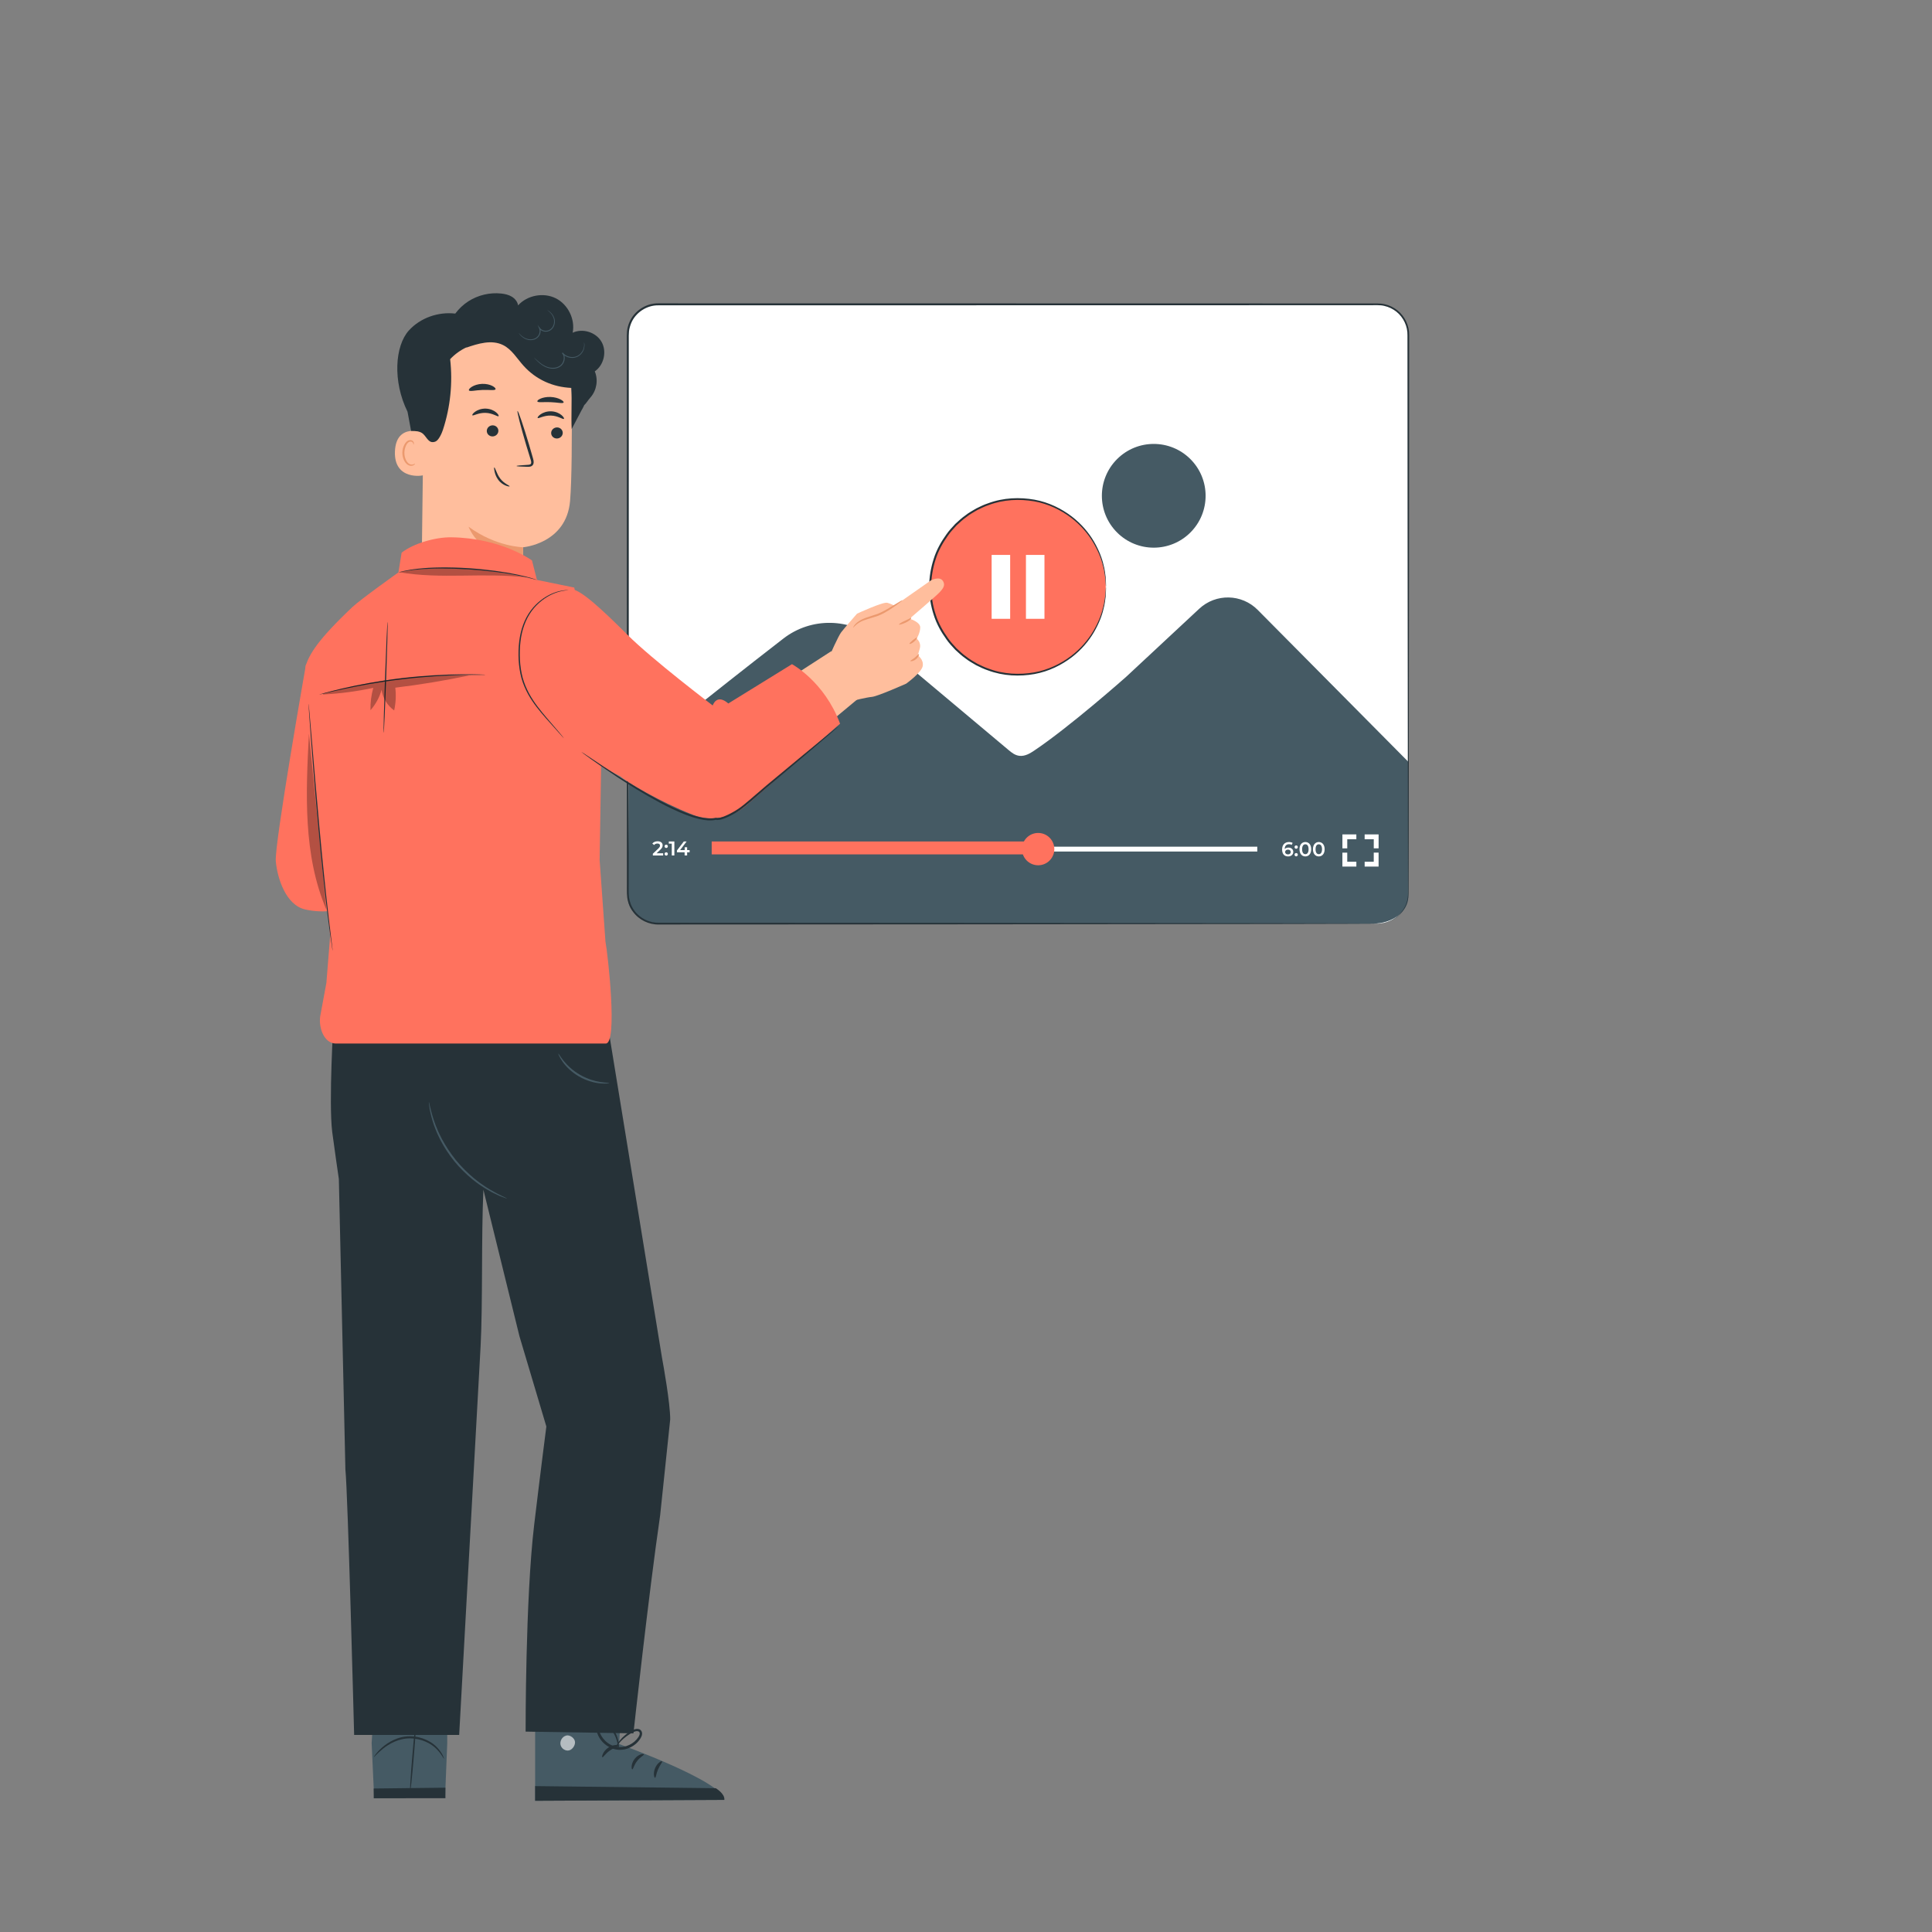 <svg xmlns="http://www.w3.org/2000/svg" xmlns:xlink="http://www.w3.org/1999/xlink" version="1.1" x="0px" y="0px" viewBox="0 0 500 500" style="enable-background:new 0 0 500 500;" xml:space="preserve">



<rect x="0" y="0" width="500" height="500" fill="#808080" stroke="none"/>



<g id="Screen">
	<g>
		<g>
			<path style="fill:#FFFFFF;" d="M356.604,239.032H170.339c-4.345,0-7.867-3.522-7.867-7.867V86.625     c0-4.345,3.522-7.867,7.867-7.867h186.265c4.345,0,7.867,3.522,7.867,7.867v144.54     C364.47,235.51,360.948,239.032,356.604,239.032z"/>
			<path style="fill:#455A64;" d="M325.484,157.835c-4.131-4.166-10.823-4.298-15.115-0.3l-18.9,17.603     c0,0-14.457,12.839-23.832,19.126c-1.082,0.726-2.37,1.501-3.801,1.343c-1.135-0.126-1.998-0.811-2.767-1.455     c-8.302-6.964-16.605-13.929-24.907-20.894l-9.079-7.561c-7.004-5.833-17.122-6.026-24.333-0.451     c-18.625,14.4-39.986,31.644-39.986,31.644l-0.246,35.527c-0.025,3.648,3.878,6.615,8.701,6.615h184.075     c5.068,0,9.177-3.107,9.177-6.94v-34.94L325.484,157.835z"/>
			<g>
				
					<ellipse transform="matrix(0.707 -0.707 0.707 0.707 -3.249 248.742)" style="fill:#455A64;" cx="298.633" cy="128.293" rx="13.426" ry="13.426"/>
			</g>
			<g>
				<path style="fill:#263238;" d="M356.604,239.032c0,0,0.155-0.017,0.461-0.037c0.306-0.011,0.763-0.07,1.351-0.209      c1.146-0.285,2.946-0.989,4.391-2.883c0.708-0.933,1.309-2.151,1.505-3.593c0.116-0.715,0.087-1.48,0.087-2.28      c-0.002-0.799-0.004-1.631-0.006-2.497c-0.007-3.464-0.015-7.459-0.024-11.955c-0.02-17.997-0.048-44.027-0.083-76.19      c-0.01-16.084-0.02-33.702-0.032-52.614c0.058-2.315-1.021-4.619-2.841-6.092c-0.912-0.73-1.993-1.256-3.141-1.515      c-1.141-0.283-2.362-0.159-3.588-0.187c-4.886,0.002-9.85,0.004-14.887,0.006c-10.074,0.004-20.442,0.007-31.075,0.011      c-42.531,0.006-89.288,0.013-138.367,0.02c-2.99-0.04-5.863,1.863-7.005,4.602c-0.277,0.682-0.482,1.395-0.564,2.128      c-0.072,0.723-0.053,1.489-0.054,2.25c0,1.52,0,3.038,0,4.553c0,6.061-0.001,12.081-0.001,18.057      c-0.001,11.953-0.003,23.731-0.004,35.304c-0.005,23.146-0.01,45.472-0.015,66.741c-0.002,5.317-0.003,10.568-0.005,15.749      c0.027,1.285-0.069,2.613,0.083,3.836c0.175,1.234,0.643,2.427,1.387,3.421c1.449,2.029,3.916,3.214,6.376,3.143      c10.075,0.005,19.856,0.009,29.313,0.013c18.914,0.012,36.531,0.022,52.616,0.032c32.163,0.035,58.191,0.063,76.186,0.083      c8.99,0.021,15.971,0.038,20.713,0.049c2.363,0.011,4.166,0.02,5.387,0.026C355.982,239.014,356.604,239.032,356.604,239.032      s-0.622,0.018-1.835,0.027c-1.221,0.006-3.024,0.014-5.387,0.026c-4.742,0.011-11.724,0.028-20.713,0.049      c-17.995,0.02-44.023,0.048-76.186,0.083c-16.084,0.01-33.702,0.02-52.616,0.032c-9.457,0.004-19.238,0.008-29.313,0.013      c-2.581,0.078-5.219-1.178-6.751-3.327c-0.789-1.054-1.289-2.32-1.475-3.63c-0.162-1.334-0.06-2.598-0.09-3.901      c-0.002-5.181-0.004-10.432-0.005-15.749c-0.005-21.268-0.01-43.595-0.015-66.741c-0.001-11.573-0.003-23.351-0.004-35.304      c0-5.977-0.001-11.997-0.001-18.057c0-1.515,0-3.033,0-4.553c0.003-0.758-0.02-1.517,0.058-2.309      c0.088-0.783,0.306-1.546,0.603-2.275c1.219-2.927,4.291-4.96,7.483-4.917c49.078,0.007,95.836,0.014,138.367,0.021      c10.632,0.004,21.001,0.007,31.075,0.011c5.037,0.002,10.001,0.004,14.887,0.006c1.208,0.03,2.453-0.1,3.684,0.201      c1.215,0.276,2.358,0.833,3.321,1.606c1.923,1.554,3.061,4.006,2.997,6.433c-0.011,18.912-0.022,36.53-0.032,52.614      c-0.035,32.163-0.063,58.193-0.083,76.19c-0.009,4.497-0.017,8.492-0.024,11.955c-0.002,0.866-0.004,1.698-0.006,2.497      c-0.004,0.795,0.021,1.569-0.101,2.299c-0.208,1.464-0.826,2.697-1.551,3.637c-1.478,1.908-3.305,2.601-4.462,2.871      c-0.594,0.131-1.054,0.181-1.361,0.184C356.759,239.033,356.604,239.032,356.604,239.032z"/>
			</g>
		</g>
		<g>
			<path style="fill:#FFFFFF;" d="M171.628,220.824v0.57h-2.67v-0.45l1.439-1.367c0.352-0.336,0.414-0.548,0.414-0.75     c0-0.331-0.228-0.523-0.673-0.523c-0.352,0-0.647,0.119-0.848,0.378l-0.471-0.362c0.279-0.378,0.782-0.601,1.376-0.601     c0.787,0,1.294,0.398,1.294,1.04c0,0.352-0.098,0.673-0.6,1.144l-0.968,0.921H171.628z"/>
			<path style="fill:#FFFFFF;" d="M171.992,219.028c0-0.259,0.191-0.43,0.424-0.43c0.233,0,0.424,0.171,0.424,0.43     c0,0.248-0.192,0.429-0.424,0.429C172.183,219.457,171.992,219.276,171.992,219.028z M171.992,221     c0-0.259,0.191-0.429,0.424-0.429c0.233,0,0.424,0.17,0.424,0.429c0,0.248-0.192,0.429-0.424,0.429     C172.183,221.429,171.992,221.248,171.992,221z"/>
			<path style="fill:#FFFFFF;" d="M174.526,217.77v3.623h-0.672v-3.059h-0.766v-0.565H174.526z"/>
			<path style="fill:#FFFFFF;" d="M178.473,220.571h-0.642v0.822h-0.652v-0.822h-1.988v-0.467l1.785-2.334h0.72l-1.682,2.231h1.186     v-0.73h0.632v0.73h0.642V220.571z"/>
		</g>
		<g>
			<rect x="184.392" y="219.122" style="fill:#FFFFFF;" width="140.993" height="1.253"/>
		</g>
		<g>
			<rect x="184.186" y="217.772" style="fill:#FF725E;" width="85.897" height="3.342"/>
		</g>
		<g>
			<path style="fill:#FF725E;" d="M272.857,219.749c0,2.31-1.872,4.182-4.182,4.182c-2.31,0-4.182-1.872-4.182-4.182     c0-2.31,1.872-4.182,4.182-4.182C270.984,215.567,272.857,217.439,272.857,219.749z"/>
		</g>
		<g>
			<path style="fill:#FFFFFF;" d="M334.701,220.468c0,0.721-0.585,1.176-1.325,1.176c-0.988,0-1.568-0.636-1.568-1.801     c0-1.243,0.725-1.925,1.775-1.925c0.362,0,0.709,0.077,0.952,0.232l-0.248,0.508c-0.197-0.13-0.435-0.176-0.689-0.176     c-0.683,0-1.113,0.425-1.113,1.247v0.006c0.218-0.254,0.565-0.378,0.968-0.378C334.168,219.356,334.701,219.79,334.701,220.468z      M334.048,220.499c0-0.378-0.285-0.615-0.724-0.615c-0.435,0-0.735,0.264-0.735,0.621c0,0.341,0.269,0.61,0.75,0.61     C333.759,221.115,334.048,220.877,334.048,220.499z"/>
			<path style="fill:#FFFFFF;" d="M335.028,219.226c0-0.259,0.191-0.43,0.424-0.43c0.232,0,0.424,0.171,0.424,0.43     c0,0.248-0.192,0.429-0.424,0.429C335.218,219.655,335.028,219.474,335.028,219.226z M335.028,221.198     c0-0.259,0.191-0.429,0.424-0.429c0.232,0,0.424,0.17,0.424,0.429c0,0.248-0.192,0.429-0.424,0.429     C335.218,221.627,335.028,221.446,335.028,221.198z"/>
			<path style="fill:#FFFFFF;" d="M336.309,219.78c0-1.19,0.652-1.863,1.511-1.863c0.865,0,1.517,0.673,1.517,1.863     c0,1.19-0.652,1.863-1.517,1.863C336.961,221.644,336.309,220.97,336.309,219.78z M338.659,219.78     c0-0.875-0.341-1.278-0.839-1.278c-0.491,0-0.833,0.404-0.833,1.278c0,0.875,0.342,1.278,0.833,1.278     C338.318,221.058,338.659,220.655,338.659,219.78z"/>
			<path style="fill:#FFFFFF;" d="M339.788,219.78c0-1.19,0.652-1.863,1.511-1.863c0.865,0,1.517,0.673,1.517,1.863     c0,1.19-0.652,1.863-1.517,1.863C340.44,221.644,339.788,220.97,339.788,219.78z M342.138,219.78     c0-0.875-0.341-1.278-0.839-1.278c-0.491,0-0.833,0.404-0.833,1.278c0,0.875,0.342,1.278,0.833,1.278     C341.797,221.058,342.138,220.655,342.138,219.78z"/>
		</g>
		<g>
			<polygon style="fill:#FFFFFF;" points="348.669,219.555 347.416,219.555 347.416,215.942 351.022,215.942 351.022,217.195      348.669,217.195    "/>
		</g>
		<g>
			<polygon style="fill:#FFFFFF;" points="351.025,224.27 347.412,224.27 347.412,220.665 348.665,220.665 348.665,223.017      351.025,223.017    "/>
		</g>
		<g>
			<polygon style="fill:#FFFFFF;" points="356.779,224.27 353.172,224.27 353.172,223.017 355.525,223.017 355.525,220.656      356.779,220.656    "/>
		</g>
		<g>
			<polygon style="fill:#FFFFFF;" points="356.782,219.548 355.529,219.548 355.529,217.195 353.169,217.195 353.169,215.942      356.782,215.942    "/>
		</g>
	</g>
</g>
<g id="Button">
	<g>
		<g>
			<g>
				<g>
					
						<ellipse transform="matrix(0.159 -0.987 0.987 0.159 71.619 387.839)" style="fill:#FF725E;" cx="263.471" cy="151.88" rx="22.754" ry="22.754"/>
					<g>
						<path style="fill:#263238;" d="M286.225,151.88c-0.009,0-0.024-0.125-0.045-0.368c-0.02-0.269-0.047-0.626-0.08-1.079        c-0.016-0.24-0.033-0.504-0.053-0.794c-0.032-0.291-0.096-0.606-0.149-0.948c-0.112-0.685-0.218-1.479-0.483-2.342        c-0.406-1.752-1.233-3.822-2.531-6.014c-1.309-2.183-3.194-4.462-5.757-6.395c-2.555-1.915-5.777-3.543-9.496-4.198        c-3.693-0.632-7.861-0.516-11.829,0.993c-1.01,0.324-1.959,0.824-2.935,1.292c-0.924,0.559-1.898,1.075-2.759,1.775        c-0.915,0.628-1.714,1.414-2.552,2.171c-0.757,0.838-1.552,1.658-2.204,2.609c-1.339,1.86-2.508,3.926-3.215,6.198        c-0.733,2.258-1.128,4.656-1.16,7.097c0.032,2.442,0.426,4.841,1.159,7.1c0.707,2.273,1.876,4.34,3.215,6.2        c0.652,0.951,1.447,1.772,2.204,2.61c0.838,0.757,1.637,1.543,2.552,2.171c0.86,0.7,1.835,1.216,2.759,1.775        c0.976,0.469,1.925,0.969,2.935,1.292c3.969,1.509,8.137,1.626,11.83,0.993c3.718-0.656,6.941-2.284,9.496-4.199        c2.563-1.933,4.448-4.212,5.757-6.395c1.298-2.192,2.125-4.261,2.531-6.014c0.265-0.863,0.371-1.657,0.482-2.342        c0.053-0.343,0.117-0.658,0.149-0.948c0.019-0.29,0.037-0.554,0.053-0.794c0.034-0.453,0.06-0.809,0.08-1.079        C286.201,152.004,286.216,151.88,286.225,151.88s0.012,0.125,0.008,0.369c-0.007,0.27-0.017,0.629-0.029,1.084        c-0.008,0.242-0.018,0.508-0.028,0.8c-0.024,0.293-0.08,0.611-0.125,0.957c-0.096,0.692-0.187,1.495-0.439,2.369        c-0.38,1.775-1.186,3.879-2.477,6.113c-1.302,2.225-3.193,4.555-5.783,6.539c-2.582,1.965-5.853,3.643-9.64,4.331        c-3.76,0.664-8.013,0.562-12.073-0.967c-1.032-0.328-2.004-0.835-3.003-1.312c-0.947-0.568-1.943-1.094-2.824-1.807        c-0.936-0.641-1.756-1.442-2.613-2.215c-0.776-0.854-1.589-1.693-2.258-2.664c-1.372-1.9-2.569-4.014-3.295-6.339        c-0.752-2.311-1.156-4.766-1.188-7.263c0.033-2.496,0.437-4.951,1.19-7.261c0.726-2.324,1.923-4.437,3.295-6.337        c0.669-0.971,1.482-1.809,2.258-2.663c0.857-0.773,1.677-1.573,2.613-2.214c0.881-0.712,1.877-1.238,2.824-1.806        c0.998-0.477,1.97-0.984,3.002-1.312c4.059-1.528,8.311-1.631,12.071-0.967c3.786,0.687,7.058,2.365,9.64,4.33        c2.59,1.984,4.482,4.314,5.784,6.539c1.292,2.235,2.098,4.338,2.478,6.114c0.252,0.875,0.343,1.678,0.439,2.37        c0.045,0.346,0.101,0.664,0.125,0.957c0.01,0.292,0.019,0.559,0.028,0.8c0.012,0.455,0.022,0.814,0.029,1.085        C286.237,151.755,286.234,151.88,286.225,151.88z"/>
					</g>
				</g>
			</g>
		</g>
		<g>
			<rect x="256.636" y="143.612" style="fill:#FFFFFF;" width="4.793" height="16.535"/>
			<rect x="265.513" y="143.612" style="fill:#FFFFFF;" width="4.793" height="16.535"/>
		</g>
	</g>
</g>

<g id="Character">
	<g>
		<g>
			<g>
				<g>
					<g>
						<g>
							<g>
								<g>
									<g>
										<g>
											<g>
												<g>
													<g>
														<g>
															<g>
																<path style="fill:#455A64;" d="M138.494,442.248v23.795l48.959-0.232c-0.356-4.825-27.226-14.451-27.226-14.451                  l0.534-9.111H138.494z"/>
															</g>
														</g>
													</g>
												</g>
											</g>
										</g>
									</g>
								</g>
							</g>
						</g>
						<g style="opacity:0.6;">
							<g>
								<g>
									<g>
										<g>
											<g>
												<g>
													<g>
														<g>
															<g>
																<g>
																	<path style="fill:#FFFFFF;" d="M146.413,449.206c-0.939,0.282-1.574,1.391-1.341,2.377                   c0.233,0.985,1.315,1.667,2.259,1.402c0.943-0.264,1.745-1.572,1.407-2.524c-0.338-0.952-1.651-1.68-2.505-1.189"/>
																</g>
															</g>
														</g>
													</g>
												</g>
											</g>
										</g>
									</g>
								</g>
							</g>
						</g>
						<g>
							<g>
								<g>
									<g>
										<g>
											<g>
												<g>
													<g>
														<g>
															<g>
																<path style="fill:#263238;" d="M138.494,466.043v-3.8l46.743,0.542c0,0,2.437,1.437,2.215,3.026L138.494,466.043z"/>
															</g>
														</g>
													</g>
												</g>
											</g>
										</g>
									</g>
								</g>
							</g>
						</g>
						<g>
							<g>
								<g>
									<g>
										<g>
											<g>
												<g>
													<g>
														<g>
															<g>
																<g>
																	<path style="fill:#263238;" d="M160.226,451.819c-0.004,0.247-1.191,0.377-2.35,1.188                   c-1.179,0.78-1.767,1.858-1.987,1.763c-0.22-0.045,0.113-1.526,1.533-2.482                   C158.832,451.319,160.275,451.592,160.226,451.819z"/>
																</g>
															</g>
														</g>
													</g>
												</g>
											</g>
										</g>
									</g>
								</g>
							</g>
						</g>
						<g>
							<g>
								<g>
									<g>
										<g>
											<g>
												<g>
													<g>
														<g>
															<g>
																<g>
																	<path style="fill:#263238;" d="M166.641,454.021c0.058,0.238-0.966,0.673-1.758,1.73                   c-0.823,1.031-1.01,2.164-1.247,2.156c-0.223,0.042-0.408-1.401,0.601-2.695                   C165.235,453.91,166.632,453.786,166.641,454.021z"/>
																</g>
															</g>
														</g>
													</g>
												</g>
											</g>
										</g>
									</g>
								</g>
							</g>
						</g>
						<g>
							<g>
								<g>
									<g>
										<g>
											<g>
												<g>
													<g>
														<g>
															<g>
																<g>
																	<path style="fill:#263238;" d="M169.527,460.085c-0.215,0.056-0.564-1.173,0.027-2.534                   c0.582-1.366,1.695-1.916,1.799-1.712c0.137,0.201-0.574,0.937-1.043,2.062                   C169.815,459.015,169.762,460.057,169.527,460.085z"/>
																</g>
															</g>
														</g>
													</g>
												</g>
											</g>
										</g>
									</g>
								</g>
							</g>
						</g>
						<g>
							<g>
								<g>
									<g>
										<g>
											<g>
												<g>
													<g>
														<g>
															<g>
																<g>
																	<path style="fill:#263238;" d="M159.751,445.053c-0.096,0.226-1.192-0.098-2.535,0.016                   c-1.345,0.087-2.384,0.571-2.511,0.361c-0.14-0.176,0.868-1.106,2.451-1.217                   C158.737,444.088,159.865,444.858,159.751,445.053z"/>
																</g>
															</g>
														</g>
													</g>
												</g>
											</g>
										</g>
									</g>
								</g>
							</g>
						</g>
					</g>
				</g>
			</g>
			<g>
				<g>
					<g>
						<g>
							<path style="fill:#263238;" d="M160.023,452.884c0.036,0.005,0.161-0.507,0.105-1.454c-0.07-0.933-0.361-2.328-1.297-3.751         c-0.473-0.701-1.092-1.403-1.915-1.975c-0.398-0.273-1.018-0.572-1.653-0.284c-0.595,0.28-0.931,0.932-0.964,1.567         c0.063,2.449,1.857,4.708,4.302,5.567c2.509,0.861,5.161-0.202,6.613-1.924c0.356-0.439,0.699-0.884,0.878-1.469         c0.083-0.286,0.123-0.623,0.007-0.952c-0.111-0.323-0.373-0.581-0.666-0.688c-0.591-0.198-1.093-0.024-1.526,0.147         c-0.425,0.2-0.79,0.407-1.139,0.636c-1.389,0.907-2.275,1.955-2.799,2.715c-0.526,0.767-0.708,1.255-0.675,1.275         c0.11,0.11,1.013-1.879,3.728-3.551c0.655-0.368,1.514-0.897,2.206-0.661c0.303,0.122,0.424,0.472,0.279,0.889         c-0.128,0.41-0.442,0.826-0.77,1.212c-1.325,1.522-3.72,2.447-5.92,1.683c-2.173-0.716-3.811-2.88-3.876-4.836         c0.011-0.453,0.25-0.869,0.577-1.03c0.313-0.164,0.725-0.026,1.091,0.212c0.752,0.493,1.359,1.131,1.823,1.767         c0.926,1.295,1.28,2.596,1.428,3.486C159.994,452.364,159.964,452.881,160.023,452.884z"/>
						</g>
					</g>
				</g>
			</g>
		</g>
		<g>
			<g>
				<g>
					<g>
						<g>
							<g>
								<g>
									<g>
										<polygon style="fill:#455A64;" points="115.746,443.457 115.746,451.141 115.191,464.952 96.836,465.39 96.182,451.141             96.72,442.459           "/>
									</g>
								</g>
							</g>
						</g>
					</g>
				</g>
			</g>
			<g>
				<g>
					<g>
						<g>
							<g>
								<g>
									<g>
										<g>
											<path style="fill:#263238;" d="M106.116,463.911c-0.112,0.005,0.153-4.219,0.59-9.435             c0.437-5.217,0.883-9.45,0.994-9.456c0.112-0.005-0.153,4.218-0.59,9.435             C106.673,459.672,106.228,463.906,106.116,463.911z"/>
										</g>
									</g>
								</g>
							</g>
						</g>
					</g>
				</g>
			</g>
			<g>
				<g>
					<g>
						<g>
							<g>
								<g>
									<g>
										<polygon style="fill:#263238;" points="115.265,462.652 96.72,462.863 96.72,465.39 115.277,465.368           "/>
									</g>
								</g>
							</g>
						</g>
					</g>
				</g>
			</g>
			<g>
				<g>
					<g>
						<g>
							<g>
								<g>
									<g>
										<g>
											<path style="fill:#263238;" d="M96.766,454.713c-0.028-0.021,0.129-0.286,0.469-0.729c0.34-0.442,0.881-1.05,1.636-1.716             c0.756-0.662,1.738-1.381,2.964-1.951c1.214-0.578,2.696-0.986,4.278-0.972c3.175,0.004,5.845,1.527,7.16,3.046             c0.683,0.749,1.104,1.454,1.344,1.956c0.236,0.506,0.323,0.802,0.292,0.814c-0.1,0.055-0.543-1.124-1.922-2.506             c-1.335-1.387-3.868-2.759-6.881-2.766c-3.003-0.016-5.477,1.471-6.982,2.671             C97.59,453.789,96.843,454.775,96.766,454.713z"/>
										</g>
									</g>
								</g>
							</g>
						</g>
					</g>
				</g>
			</g>
		</g>
		<g>
			<path style="fill:#263238;" d="M157.067,263.965l-2.142-3.351l-68.587,3.222c0,0-1.315,21.308-0.362,29.109     c0.306,2.505,1.719,12.202,1.719,12.202l1.693,75.158c0.645,5.964,2.262,68.697,2.262,68.697h27.185l5.543-100.561     c0.585-11.193,0.161-28.154,0.725-40.536l9.338,37.934l6.954,23.341c0,0-1.5,11.578-3.144,25.361     c-2.303,19.313-2.222,53.598-2.222,53.598l27.906,0.446c0,0,3.875-35.617,6.909-56.417l2.604-24.825     c0.015-4.153-1.809-14.308-2.127-15.977L157.067,263.965z"/>
			<g>
				<path style="fill:#455A64;" d="M131.193,310.169c-0.012,0.033-0.458-0.118-1.256-0.422c-0.401-0.146-0.888-0.338-1.429-0.612      c-0.543-0.269-1.183-0.538-1.835-0.938c-0.665-0.376-1.395-0.789-2.13-1.309c-0.762-0.481-1.514-1.08-2.312-1.703      c-1.556-1.291-3.171-2.836-4.652-4.647c-1.467-1.822-2.661-3.711-3.607-5.5c-0.435-0.914-0.879-1.768-1.187-2.616      c-0.353-0.828-0.614-1.625-0.836-2.357c-0.251-0.723-0.385-1.403-0.529-1.992c-0.152-0.588-0.239-1.103-0.292-1.527      c-0.124-0.845-0.175-1.312-0.14-1.317c0.107-0.019,0.346,1.858,1.305,4.726c0.24,0.717,0.517,1.495,0.883,2.306      c0.32,0.829,0.772,1.664,1.212,2.559c0.955,1.751,2.142,3.603,3.586,5.397c1.458,1.783,3.038,3.314,4.555,4.607      c0.779,0.623,1.511,1.227,2.253,1.716c0.715,0.529,1.424,0.954,2.071,1.346C129.457,309.426,131.235,310.07,131.193,310.169z"/>
			</g>
			<g>
				<path style="fill:#455A64;" d="M157.68,280.305c0.006,0.05-0.901,0.207-2.371,0.07c-1.464-0.133-3.484-0.645-5.449-1.772      c-1.963-1.131-3.422-2.622-4.262-3.83c-0.85-1.209-1.155-2.078-1.109-2.097c0.08-0.042,0.497,0.76,1.396,1.879      c0.891,1.121,2.334,2.513,4.229,3.606c1.897,1.088,3.826,1.636,5.241,1.856C156.774,280.241,157.677,280.215,157.68,280.305z"/>
			</g>
		</g>
		<g>
			<path style="fill:#FFBE9D;" d="M214.765,169.572c0,0,2.167-4.924,2.923-5.923c0.755-0.999,4.114-4.837,4.114-4.837     s6.748-3.126,7.85-2.812c1.102,0.314,1.867,0.781,1.867,0.781l9.431-6.599c0,0,2.212-1.159,3.066,0.156     c0.855,1.316-0.323,2.312-0.827,2.926c-0.504,0.614-7.336,6.47-7.336,6.47l-0.251,0.461c0,0,2.543,0.785,2.552,2.173     c0.009,1.388-0.912,2.926-0.912,2.926s1.275,0.932,0.779,2.626c-0.497,1.694-0.497,1.694-0.497,1.694s1.53,1.011,1.287,2.706     c-0.243,1.695-4.285,4.605-4.285,4.605s-7.339,3.277-8.861,3.424c-1.522,0.146-4.988,1.016-4.988,1.016L214.765,169.572z"/>
			<g>
				<path style="fill:#EB996E;" d="M233.551,155.345c0.037,0.057-0.607,0.574-1.695,1.355c-1.102,0.756-2.601,1.86-4.546,2.644      c-1.957,0.689-3.751,1.046-4.867,1.744c-1.143,0.643-1.569,1.381-1.636,1.333c-0.06-0.012,0.28-0.871,1.446-1.639      c1.132-0.817,3.001-1.251,4.877-1.915c1.844-0.74,3.386-1.792,4.527-2.467C232.792,155.698,233.512,155.284,233.551,155.345z"/>
			</g>
			<g>
				<path style="fill:#EB996E;" d="M235.791,159.897c0.062,0.029-0.007,0.272-0.267,0.513c-0.253,0.242-0.652,0.494-1.109,0.706      c-0.921,0.417-1.688,0.625-1.749,0.512c-0.072-0.135,0.641-0.57,1.533-0.973c0.445-0.206,0.837-0.391,1.112-0.534      C235.586,159.981,235.725,159.861,235.791,159.897z"/>
			</g>
			<g>
				<path style="fill:#EB996E;" d="M237.291,165.035c0.102,0.094-0.206,0.592-0.751,1.043c-0.544,0.452-1.09,0.663-1.164,0.546      c-0.076-0.12,0.323-0.509,0.838-0.938C236.731,165.258,237.187,164.938,237.291,165.035z"/>
			</g>
			<g>
				<path style="fill:#EB996E;" d="M237.8,169.28c0.128,0.045-0.062,0.766-0.746,1.32c-0.68,0.559-1.425,0.601-1.443,0.466      c-0.033-0.142,0.548-0.384,1.121-0.861C237.314,169.74,237.668,169.219,237.8,169.28z"/>
			</g>
			<polygon style="fill:#FFBE9D;" points="215.088,168.555 202.458,176.723 207.467,192.977 223.534,179.607 222.559,172.355    "/>
		</g>
		<g>
			<g>
				<g>
					<g>
						<g>
							<g>
								<g>
									<g>
										<g>
											<g>
												<g>
													<g>
														<g>
															<g>
																<g>
																	<g>
																		<g>
																			<g>
																				<g>
																					<g>
																						<path style="fill:#FFBE9D;" d="M109.664,103.767l-0.546,43.97c-0.093,7.477,1.298,18.481,13.127,18.088l0,0                        c10.237-1.114,12.953-10.805,13.033-17.784c0.038-3.31,0.076-6.07,0.102-6.41c0,0,11.207-0.914,12.153-11.983                        c0.457-5.349,0.501-16.443,0.425-26.48c-0.081-10.78-8.441-19.684-19.192-20.469l-1.069-0.078                        C116.122,82.453,109.512,92.19,109.664,103.767z"/>
																					</g>
																				</g>
																			</g>
																		</g>
																	</g>
																</g>
															</g>
														</g>
													</g>
												</g>
											</g>
										</g>
									</g>
								</g>
							</g>
							<g>
								<g>
									<g>
										<g>
											<g>
												<g>
													<g>
														<g>
															<g>
																<g>
																	<g>
																		<g>
																			<g>
																				<g>
																					<g>
																						<path style="fill:#EB996E;" d="M135.38,141.632c0,0-7.013-0.101-14.113-5.318c0,0,2.928,8.349,14.056,8.159                        L135.38,141.632z"/>
																					</g>
																				</g>
																			</g>
																		</g>
																	</g>
																</g>
															</g>
														</g>
													</g>
												</g>
											</g>
										</g>
									</g>
								</g>
							</g>
						</g>
					</g>
				</g>
				<g>
					<g>
						<g>
							<g>
								<g>
									<g>
										<g>
											<g>
												<g>
													<g>
														<g>
															<g>
																<g>
																	<g>
																		<g>
																			<g>
																				<g>
																					<g>
																						<g>
																							<g>
																								<g>
																									<g>
																										<path style="fill:#263238;" d="M129.034,107.705c-0.22,0.224-1.498-0.805-3.353-0.855                            c-1.852-0.077-3.239,0.86-3.434,0.621c-0.096-0.106,0.133-0.515,0.738-0.94                            c0.596-0.423,1.602-0.822,2.757-0.782c1.155,0.041,2.114,0.505,2.66,0.968                            C128.96,107.183,129.142,107.605,129.034,107.705z"/>
																									</g>
																								</g>
																							</g>
																						</g>
																					</g>
																				</g>
																			</g>
																		</g>
																	</g>
																</g>
															</g>
														</g>
													</g>
												</g>
											</g>
										</g>
									</g>
									<g>
										<g>
											<g>
												<g>
													<g>
														<g>
															<g>
																<g>
																	<g>
																		<g>
																			<g>
																				<g>
																					<g>
																						<g>
																							<g>
																								<g>
																									<path style="fill:#263238;" d="M128.978,111.541c-0.03,0.792-0.725,1.42-1.553,1.404                           c-0.826-0.016-1.474-0.67-1.444-1.462c0.03-0.792,0.725-1.421,1.552-1.406                           C128.361,110.093,129.008,110.748,128.978,111.541z"/>
																								</g>
																							</g>
																						</g>
																					</g>
																				</g>
																			</g>
																		</g>
																	</g>
																</g>
															</g>
														</g>
													</g>
												</g>
											</g>
										</g>
									</g>
									<g>
										<g>
											<g>
												<g>
													<g>
														<g>
															<g>
																<g>
																	<g>
																		<g>
																			<g>
																				<g>
																					<g>
																						<g>
																							<g>
																								<g>
																									<path style="fill:#263238;" d="M133.679,120.605c-0.001-0.097,1.071-0.203,2.802-0.297                           c0.438-0.013,0.856-0.069,0.951-0.361c0.125-0.307-0.022-0.789-0.196-1.31                           c-0.332-1.082-0.679-2.216-1.044-3.404c-1.441-4.844-2.451-8.813-2.255-8.87                           c0.196-0.056,1.523,3.824,2.964,8.668c0.345,1.194,0.675,2.332,0.989,3.42                           c0.128,0.506,0.37,1.087,0.101,1.723c-0.141,0.316-0.477,0.529-0.761,0.583                           c-0.285,0.065-0.53,0.052-0.746,0.049C134.75,120.773,133.679,120.702,133.679,120.605z"/>
																								</g>
																							</g>
																						</g>
																					</g>
																				</g>
																			</g>
																		</g>
																	</g>
																</g>
															</g>
														</g>
													</g>
												</g>
											</g>
										</g>
									</g>
								</g>
							</g>
						</g>
						<g>
							<g>
								<g>
									<g>
										<g>
											<g>
												<g>
													<g>
														<g>
															<g>
																<g>
																	<g>
																		<g>
																			<g>
																				<g>
																					<path style="fill:#263238;" d="M128.245,100.732c-0.179,0.411-1.664,0.102-3.442,0.193                       c-1.78,0.054-3.239,0.483-3.445,0.088c-0.091-0.189,0.186-0.568,0.79-0.935                       c0.599-0.366,1.536-0.688,2.603-0.732c1.066-0.042,2.022,0.202,2.644,0.519                       C128.022,100.181,128.323,100.537,128.245,100.732z"/>
																				</g>
																			</g>
																		</g>
																	</g>
																</g>
															</g>
														</g>
													</g>
												</g>
											</g>
										</g>
									</g>
								</g>
							</g>
						</g>
						<g>
							<g>
								<g>
									<g>
										<g>
											<g>
												<g>
													<g>
														<g>
															<g>
																<g>
																	<g>
																		<g>
																			<g>
																				<g>
																					<path style="fill:#263238;" d="M145.858,104.169c-0.194,0.335-1.642-0.037-3.395-0.091                       c-1.754-0.086-3.209,0.17-3.394-0.18c-0.081-0.167,0.208-0.468,0.819-0.734                       c0.606-0.266,1.542-0.47,2.594-0.429c1.051,0.043,1.981,0.321,2.579,0.635                       C145.663,103.685,145.944,104.008,145.858,104.169z"/>
																				</g>
																			</g>
																		</g>
																	</g>
																</g>
															</g>
														</g>
													</g>
												</g>
											</g>
										</g>
									</g>
								</g>
							</g>
						</g>
					</g>
				</g>
				<g>
					<g>
						<g>
							<g>
								<g>
									<g>
										<g>
											<g>
												<g>
													<g>
														<g>
															<g>
																<g>
																	<path style="fill:#FFBE9D;" d="M109.97,112.036c-0.183-0.096-7.448-2.807-7.759,4.784                   c-0.311,7.592,7.375,6.338,7.397,6.121S109.97,112.036,109.97,112.036z"/>
																</g>
															</g>
														</g>
													</g>
												</g>
											</g>
										</g>
									</g>
								</g>
							</g>
						</g>
					</g>
				</g>
				<g>
					<g>
						<g>
							<g>
								<g>
									<g>
										<g>
											<g>
												<g>
													<g>
														<g>
															<g>
																<g>
																	<g>
																		<path style="fill:#EB996E;" d="M107.407,119.97c-0.033-0.026-0.136,0.087-0.364,0.18                    c-0.222,0.091-0.6,0.144-0.99-0.02c-0.79-0.327-1.413-1.628-1.394-2.998c0.009-0.691,0.181-1.344,0.448-1.878                    c0.255-0.546,0.63-0.919,1.037-0.974c0.405-0.076,0.682,0.177,0.765,0.394c0.093,0.216,0.039,0.366,0.078,0.381                    c0.021,0.02,0.168-0.12,0.12-0.437c-0.025-0.152-0.107-0.335-0.279-0.488c-0.176-0.155-0.441-0.242-0.723-0.223                    c-0.587,0.017-1.136,0.534-1.43,1.12c-0.326,0.588-0.535,1.321-0.545,2.097c-0.014,1.532,0.711,2.995,1.795,3.358                    c0.529,0.161,0.98,0.019,1.218-0.151C107.385,120.153,107.432,119.985,107.407,119.97z"/>
																	</g>
																</g>
															</g>
														</g>
													</g>
												</g>
											</g>
										</g>
									</g>
								</g>
							</g>
						</g>
					</g>
				</g>
				<g>
					<path style="fill:#263238;" d="M131.888,125.862c0.083-0.192-1.405-0.637-2.45-2.033c-0.523-0.687-0.824-1.436-1.051-1.983       c-0.221-0.551-0.389-0.897-0.471-0.872c-0.077,0.024-0.058,0.397,0.064,0.997c0.127,0.593,0.385,1.441,0.977,2.221       c0.583,0.788,1.365,1.259,1.939,1.485C131.476,125.912,131.868,125.926,131.888,125.862z"/>
				</g>
				<g>
					<g>
						<g>
							<g>
								<g>
									<g>
										<g>
											<g>
												<g>
													<path style="fill:#263238;" d="M145.941,108.403c-0.22,0.224-1.498-0.805-3.353-0.855               c-1.852-0.077-3.239,0.86-3.434,0.621c-0.096-0.106,0.133-0.515,0.737-0.94c0.596-0.423,1.602-0.822,2.757-0.782               c1.155,0.041,2.114,0.505,2.661,0.968C145.867,107.881,146.048,108.303,145.941,108.403z"/>
												</g>
											</g>
										</g>
									</g>
								</g>
							</g>
						</g>
					</g>
				</g>
				<g>
					<g>
						<g>
							<g>
								<g>
									<g>
										<g>
											<g>
												<path style="fill:#263238;" d="M145.636,112.079c-0.03,0.792-0.725,1.42-1.553,1.405              c-0.826-0.016-1.474-0.67-1.444-1.462c0.03-0.792,0.725-1.421,1.552-1.406              C145.019,110.632,145.666,111.287,145.636,112.079z"/>
											</g>
										</g>
									</g>
								</g>
							</g>
						</g>
					</g>
				</g>
			</g>
			<g>
				<path style="fill:#263238;" d="M155.68,88.47c-1.425-2.492-4.873-3.583-7.471-2.364c0.683-3.485-1.197-7.314-4.372-8.906      s-7.368-0.807-9.752,1.826c-0.15-0.944-0.815-1.752-1.633-2.246c-0.818-0.495-1.775-0.71-2.725-0.813      c-2.956-0.321-6.016,0.401-8.516,2.011c-1.31,0.844-2.456,1.933-3.39,3.18c-4.39-0.516-9.046,1.091-12.021,4.386      c-3.566,3.95-4.238,13.106-0.332,21.014l0.92,4.959c1.225-0.003,2.346,0.084,3.101,0.763c1.026,0.923,1.485,2.658,3.19,2      c0.868-0.336,1.66-2.156,1.95-3.04c1.927-5.867,2.567-12.151,1.871-18.286c1.213-1.294,2.678-2.351,4.288-3.095l-0.131,0.118      c3.093-1.075,6.593-2.132,9.528-0.679c2.277,1.127,3.615,3.489,5.317,5.374c3.226,3.573,7.577,5.514,12.386,5.721      c0.164,3.117-0.098,7.522,0.065,10.639l2.622-4.993l0.002,0.025c0.215-0.365,0.392-0.734,0.564-1.103l0.059-0.112l0-0.014      c0.001-0.001,0.001-0.003,0.002-0.004c0.48-0.39,0.843-1.103,1.653-2.031c1.566-1.794,2-4.498,1.074-6.691      C156.297,94.486,157.105,90.962,155.68,88.47z"/>
				<polygon style="fill:#263238;" points="152.106,103.088 152.096,103.079 152.096,103.079     "/>
			</g>
			<g>
				<path style="fill:#455A64;" d="M151.142,88.584c0.008-0.002,0.026,0.054,0.055,0.163c0.031,0.109,0.06,0.275,0.07,0.491      c0.022,0.428-0.048,1.086-0.442,1.779c-0.197,0.343-0.475,0.69-0.848,0.982c-0.374,0.286-0.851,0.511-1.384,0.59      c-1.05,0.172-2.351-0.183-3.165-1.191l0.188-0.162c0.359,0.385,0.556,0.939,0.535,1.488c-0.02,0.739-0.341,1.436-0.848,1.913      c-0.517,0.474-1.175,0.701-1.795,0.764c-1.262,0.123-2.357-0.349-3.121-0.858c-0.776-0.517-1.307-1.052-1.668-1.418      c-0.359-0.371-0.543-0.588-0.531-0.599c0.013-0.013,0.221,0.182,0.599,0.529c0.38,0.343,0.926,0.853,1.696,1.338      c0.758,0.48,1.814,0.906,3.001,0.778c0.581-0.063,1.191-0.284,1.652-0.713c0.455-0.43,0.749-1.073,0.766-1.739      c0.019-0.497-0.156-0.977-0.465-1.313l0.188-0.162c0.74,0.927,1.954,1.277,2.936,1.128c1.01-0.135,1.742-0.798,2.123-1.439      c0.394-0.65,0.489-1.278,0.494-1.694C151.181,88.818,151.119,88.589,151.142,88.584z"/>
			</g>
			<g>
				<path style="fill:#455A64;" d="M141.643,80.264c0.004-0.007,0.06,0.018,0.163,0.073c0.101,0.058,0.249,0.147,0.423,0.286      c0.344,0.273,0.831,0.736,1.145,1.487c0.317,0.732,0.357,1.821-0.261,2.735c-0.301,0.448-0.792,0.829-1.383,0.95      c-0.581,0.122-1.241,0.029-1.769-0.343c-0.166-0.119-0.307-0.268-0.421-0.419l0.217-0.123c0.242,0.568,0.177,1.2-0.057,1.706      c-0.23,0.513-0.646,0.911-1.104,1.131c-0.933,0.448-1.915,0.302-2.586-0.005c-0.686-0.313-1.123-0.746-1.393-1.051      c-0.27-0.311-0.38-0.509-0.369-0.517c0.016-0.012,0.152,0.167,0.438,0.452c0.286,0.28,0.73,0.68,1.393,0.957      c0.646,0.273,1.571,0.383,2.417-0.039c0.416-0.208,0.779-0.564,0.984-1.029c0.208-0.458,0.258-1.019,0.048-1.506l-0.401-0.932      l0.618,0.809c0.099,0.129,0.219,0.257,0.363,0.361c0.458,0.324,1.051,0.413,1.572,0.306c0.526-0.105,0.962-0.435,1.244-0.841      c0.575-0.828,0.565-1.839,0.286-2.538c-0.275-0.719-0.725-1.188-1.042-1.477C141.843,80.407,141.63,80.284,141.643,80.264z"/>
			</g>
		</g>
		<g>
			<g>
				<g>
					<g>
						<path style="fill:#FF725E;" d="M79.162,172.102c0,0-8.179,46.454-7.784,50.798c0.395,4.344,2.57,11.254,7.504,12.439        c4.934,1.185,9.475,0,9.475,0l-5.923-57.059L79.162,172.102z"/>
					</g>
					<path style="fill:#FF725E;" d="M156.691,243.665l-1.506-21.113l0.449-28.406l-7.008-42.079l-9.665-1.982l-1.282-5.036       c0,0-7.892-5.827-20.908-5.995c-4.004-0.052-9.668,1.522-12.833,3.977l-0.828,5.11c0,0-9.789,6.958-11.952,9.004       c-9.049,8.559-10.943,12.061-11.996,14.957c-1.053,2.896,6.282,70.154,6.282,70.154l-0.976,12.121l-1.497,8.091       c-0.707,3.029,0.706,7.467,3.814,7.598h69.975C159.924,270.138,157.295,246.771,156.691,243.665z"/>
					<path style="fill:#FF725E;" d="M204.963,171.886l-16.479,10.175c-3.053-2.667-4.031,0.516-4.031,0.516       s-15.611-11.843-22.083-18.306c-7.233-7.225-12.13-11.579-14.356-11.75c-0.638-0.049-10.874,1.648-10.874,1.648       s0,0-3.009,10.328c-3.009,10.329,10.038,28.096,10.038,28.096l16.376,8.305c1.594,1.45,10.099,6.572,18.746,9.966       c4.695,1.843,10.03,0.878,13.838-2.43l24.281-21.144C213.343,176.348,204.963,171.886,204.963,171.886z"/>
					<g>
						<g>
							<path style="fill:#263238;" d="M138.962,150.085c-0.003,0.01-0.128-0.016-0.362-0.074c-0.264-0.07-0.602-0.159-1.019-0.269         c-0.887-0.225-2.174-0.535-3.782-0.838c-3.21-0.632-7.699-1.228-12.68-1.563c-4.984-0.303-9.515-0.275-12.771,0.038         c-1.629,0.14-2.938,0.343-3.837,0.506c-0.423,0.084-0.766,0.151-1.034,0.204c-0.237,0.044-0.364,0.062-0.366,0.051         c-0.003-0.01,0.118-0.048,0.351-0.111c0.265-0.067,0.605-0.154,1.025-0.261c0.895-0.199,2.206-0.436,3.839-0.604         c3.265-0.369,7.813-0.432,12.811-0.127c4.995,0.336,9.493,0.968,12.703,1.656c1.607,0.332,2.892,0.674,3.771,0.935         c0.412,0.133,0.745,0.24,1.006,0.324C138.846,150.03,138.965,150.075,138.962,150.085z"/>
						</g>
					</g>
					<g style="opacity:0.3;">
						<g>
							<path d="M103.337,148.082c10.753,1.903,21.651,0.018,33.03,1.364C125.38,147.171,113.938,146.093,103.337,148.082"/>
						</g>
					</g>
					<g style="opacity:0.3;">
						<g>
							<path d="M84.469,235.426c-6.048-14.164-5.332-30.175-4.512-45.554L84.469,235.426z"/>
						</g>
					</g>
					<g>
						<g>
							<path style="fill:#263238;" d="M79.862,182.154c0.005,0,0.015,0.055,0.028,0.164c0.014,0.124,0.031,0.284,0.053,0.484         c0.041,0.445,0.1,1.068,0.174,1.862c0.141,1.637,0.341,3.973,0.589,6.852c0.488,5.786,1.152,13.78,1.959,22.603         c0.81,8.826,1.637,16.808,2.312,22.578c0.331,2.886,0.62,5.219,0.823,6.831c0.096,0.792,0.172,1.414,0.226,1.857         c0.021,0.2,0.038,0.36,0.051,0.484c0.01,0.109,0.012,0.166,0.007,0.166s-0.018-0.055-0.038-0.163         c-0.021-0.123-0.048-0.282-0.081-0.481c-0.068-0.442-0.162-1.062-0.283-1.851c-0.239-1.608-0.56-3.939-0.919-6.823         c-0.73-5.767-1.59-13.749-2.401-22.577c-0.808-8.825-1.438-16.822-1.871-22.612c-0.207-2.881-0.375-5.219-0.493-6.858         c-0.05-0.795-0.089-1.42-0.117-1.866c-0.009-0.201-0.017-0.361-0.023-0.486C79.856,182.21,79.857,182.154,79.862,182.154z"/>
						</g>
					</g>
					<g>
						<g>
							<path style="fill:#263238;" d="M125.677,174.629c0,0.01-0.153,0.018-0.443,0.024c-0.319,0.002-0.741,0.005-1.269,0.009         c-1.101-0.004-2.695,0.012-4.663,0.058c-3.936,0.089-9.372,0.377-15.337,1.084c-5.966,0.714-11.319,1.709-15.165,2.546         c-1.924,0.417-3.477,0.775-4.546,1.038c-0.514,0.12-0.924,0.217-1.235,0.289c-0.283,0.063-0.433,0.091-0.436,0.081         s0.142-0.058,0.42-0.14c0.307-0.087,0.714-0.201,1.222-0.344c1.061-0.298,2.608-0.689,4.529-1.133         c3.84-0.892,9.198-1.923,15.176-2.638c5.977-0.708,11.427-0.963,15.369-0.997c1.971-0.019,3.567-0.002,4.669,0.038         c0.527,0.02,0.949,0.036,1.268,0.048C125.525,174.606,125.677,174.619,125.677,174.629z"/>
						</g>
					</g>
					<g>
						<g>
							<path style="fill:#263238;" d="M99.294,189.671c-0.084-0.003,0.074-6.436,0.353-14.367c0.279-7.933,0.572-14.36,0.656-14.357         c0.084,0.003-0.074,6.435-0.353,14.368C99.671,183.246,99.377,189.674,99.294,189.671z"/>
						</g>
					</g>
					<g>
						<g>
							<path style="fill:#263238;" d="M145.943,191.07c-0.009,0.007-0.128-0.116-0.346-0.355c-0.234-0.263-0.548-0.614-0.941-1.055         c-0.839-0.94-2.017-2.259-3.464-3.879c-1.433-1.656-3.15-3.653-4.542-6.164c-0.683-1.257-1.28-2.637-1.701-4.123         c-0.401-1.491-0.635-3.073-0.729-4.704c-0.153-3.252,0.159-6.42,1.186-9.149c0.503-1.363,1.183-2.605,1.98-3.675         c0.8-1.069,1.721-1.955,2.643-2.669c1.858-1.431,3.736-2.123,5.046-2.38c1.319-0.266,2.064-0.209,2.064-0.209         c0.003,0.04-0.744,0.027-2.036,0.324c-1.285,0.289-3.114,1-4.92,2.425c-0.897,0.712-1.79,1.59-2.565,2.644         c-0.771,1.054-1.43,2.276-1.916,3.62c-0.995,2.688-1.296,5.817-1.144,9.046c0.093,1.613,0.321,3.174,0.712,4.645         c0.411,1.466,0.993,2.828,1.66,4.074c1.359,2.488,3.045,4.49,4.451,6.16c1.411,1.645,2.56,2.985,3.378,3.94         c0.373,0.456,0.669,0.82,0.891,1.091C145.852,190.928,145.952,191.063,145.943,191.07z"/>
						</g>
					</g>
					<g style="opacity:0.3;">
						<g>
							<path d="M83.694,179.722c4.34-0.224,8.661-0.794,12.91-1.703c-0.525,1.875-0.77,3.829-0.723,5.776         c1.345-1.51,2.335-3.333,2.87-5.283c0.298,2.124,1.506,4.105,3.257,5.344c0.429-1.926,0.528-3.926,0.29-5.885         c6.424-0.774,12.813-1.832,19.144-3.168c-12.81-0.314-25.665,1.287-38.006,4.732"/>
						</g>
					</g>
				</g>
			</g>
			<g>
				<path style="fill:#263238;" d="M217.119,187.87c0.011,0.014-0.192,0.206-0.589,0.56c-0.435,0.38-1.019,0.889-1.752,1.529      c-1.575,1.344-3.787,3.232-6.504,5.55c-2.769,2.339-6.049,5.109-9.686,8.182c-1.819,1.538-3.661,3.233-5.681,4.886      c-0.998,0.831-2.124,1.609-3.319,2.232c-0.594,0.324-1.207,0.628-1.85,0.889c-0.647,0.252-1.305,0.503-2.08,0.515      c-0.151-0.014-0.257,0-0.472-0.101l0.2,0.029c-1.411,0.333-2.819,0.169-4.132-0.117c-1.32-0.289-2.578-0.707-3.79-1.168      c-2.418-0.939-4.657-2.044-6.751-3.158c-4.181-2.243-7.79-4.523-10.786-6.478c-2.993-1.961-5.365-3.619-6.992-4.779      c-0.779-0.566-1.398-1.017-1.861-1.353c-0.421-0.315-0.637-0.488-0.627-0.502c0.01-0.014,0.246,0.13,0.686,0.419      c0.476,0.317,1.114,0.741,1.915,1.274c1.661,1.109,4.061,2.721,7.074,4.64c3.016,1.913,6.637,4.156,10.81,6.365      c2.089,1.096,4.319,2.185,6.71,3.106c1.197,0.451,2.436,0.859,3.719,1.138c1.275,0.279,2.627,0.42,3.893,0.12l0.2,0.029      c-0.012-0.007,0.128,0.028,0.217,0.024c0.609-0.005,1.267-0.234,1.877-0.478c0.617-0.249,1.217-0.545,1.8-0.863      c1.187-0.618,2.244-1.347,3.246-2.174c2.004-1.631,3.858-3.322,5.692-4.856c3.664-3.042,6.968-5.784,9.758-8.1      c2.76-2.267,5.008-4.112,6.608-5.426c0.759-0.609,1.362-1.094,1.813-1.455C216.883,188.023,217.108,187.857,217.119,187.87z"/>
			</g>
		</g>
	</g>
</g>
</svg>
